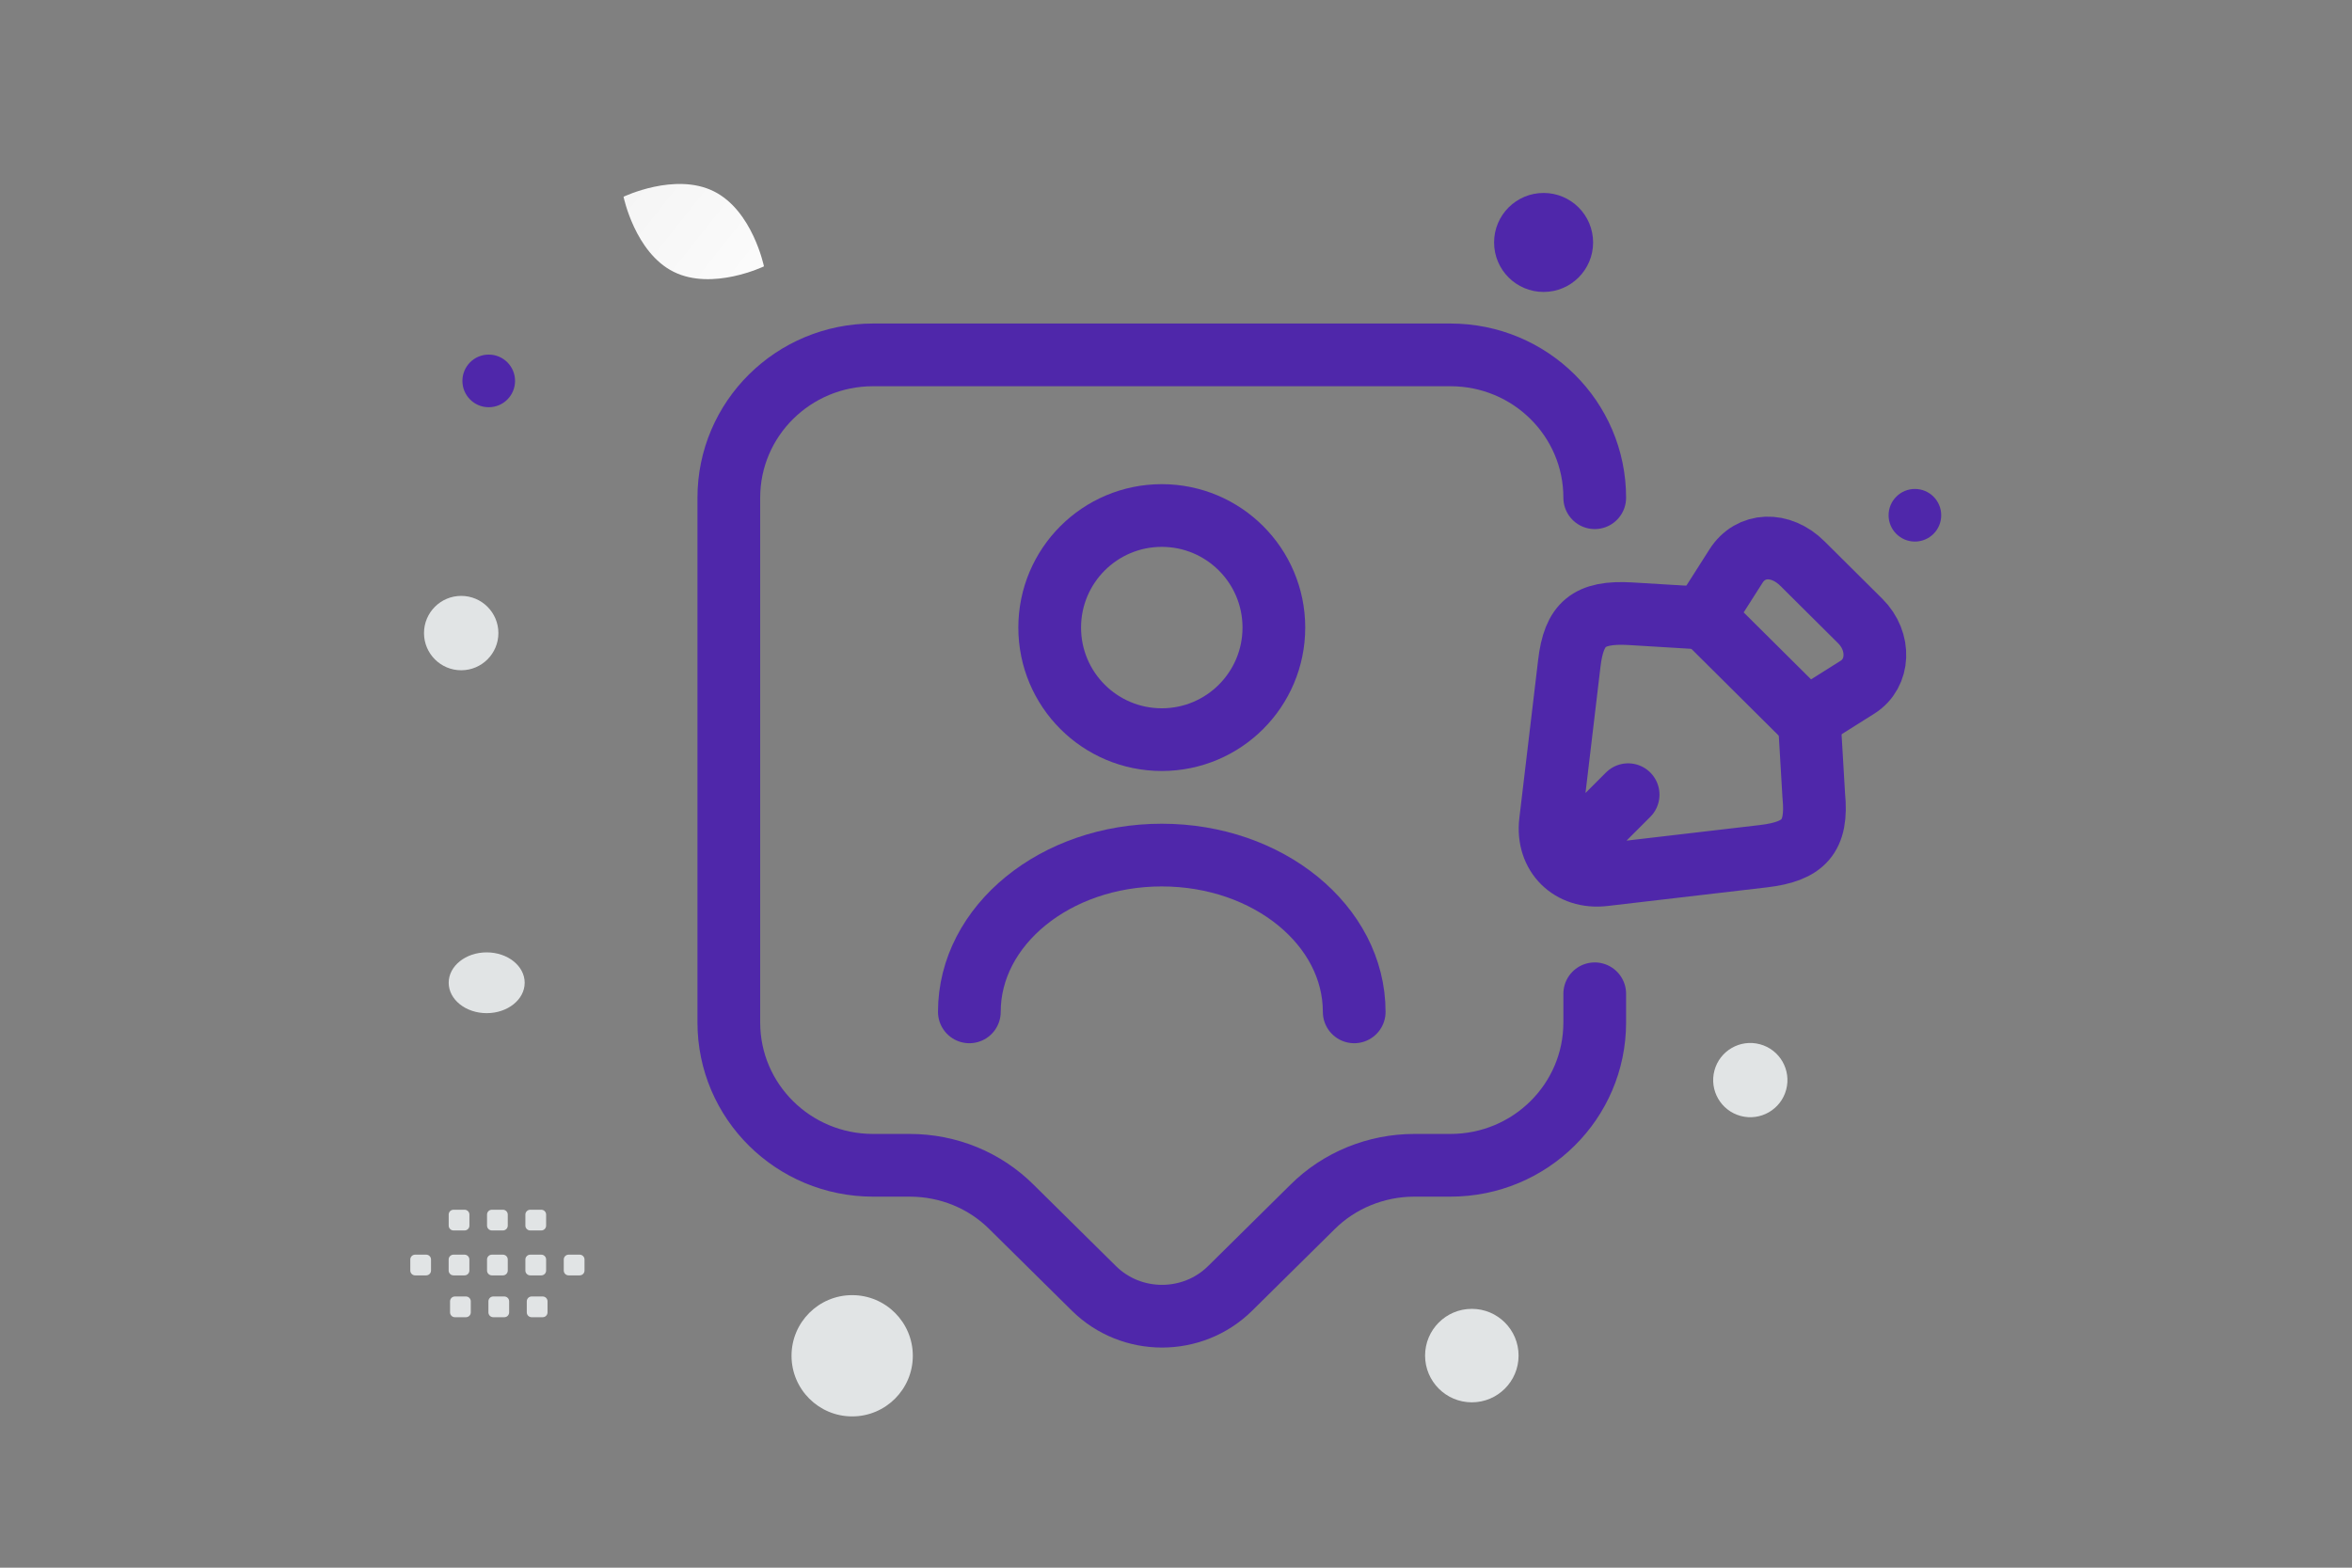 <svg width="900" height="600" viewBox="0 0 900 600" fill="none" xmlns="http://www.w3.org/2000/svg">
<rect x="0" y="0" width="900" height="600" fill="#808080" stroke="none"/>
<g clip-path="url(#clip0_1235_29857)">
<path d="M711.823 237.685L689.712 215.711C681.32 207.371 669.863 207.806 664.244 216.726L651.911 236.089L691.317 275.251L710.801 262.995C719.193 257.701 719.704 245.517 711.823 237.685V237.685Z" stroke="#4F27AA" stroke-width="24" stroke-linecap="round" stroke-linejoin="round"/>
<path d="M652.719 236.638L623.928 234.894C607.884 233.949 602.243 238.818 600.485 254.006L593.306 314.469C591.767 327.186 601.071 336.343 613.818 334.817L674.769 327.695C690.08 325.878 695.648 320.355 694.036 304.44L692.351 275.88M600.847 326.311L623.007 304.151" stroke="#4F27AA" stroke-width="24" stroke-linecap="round" stroke-linejoin="round"/>
<path d="M610.229 190.49C610.229 160.302 585.562 135.82 555.005 135.82H334.111C303.554 135.82 278.887 160.302 278.887 190.49V391.321C278.887 421.51 303.554 445.992 334.111 445.992H348.101C362.827 445.992 376.817 451.698 387.126 462.007L418.604 493.116C432.962 507.29 456.339 507.29 470.697 493.116L502.175 462.007C512.483 451.698 526.657 445.992 541.2 445.992H555.005C585.562 445.992 610.229 421.51 610.229 391.321V380.348" stroke="#4F27AA" stroke-width="24" stroke-linecap="round" stroke-linejoin="round"/>
<path d="M370.927 387.271C370.927 354.136 403.877 327.262 444.558 327.262C485.24 327.262 518.19 354.136 518.19 387.271M444.559 283.082C420.872 283.082 401.669 263.879 401.669 240.191C401.669 216.503 420.872 197.301 444.559 197.301C468.247 197.301 487.45 216.503 487.45 240.191C487.45 263.879 468.247 283.082 444.559 283.082Z" stroke="#4F27AA" stroke-width="24" stroke-linecap="round" stroke-linejoin="round"/>
<path fill-rule="evenodd" clip-rule="evenodd" d="M158.848 480.196H163.082C163.572 480.197 164.042 480.391 164.388 480.738C164.735 481.084 164.929 481.554 164.93 482.044V486.277C164.929 486.767 164.735 487.237 164.388 487.583C164.042 487.93 163.572 488.124 163.082 488.125H158.848C158.358 488.123 157.889 487.928 157.543 487.582C157.197 487.236 157.002 486.767 157 486.277V482.044C156.999 481.801 157.047 481.561 157.14 481.336C157.232 481.112 157.368 480.908 157.54 480.736C157.712 480.564 157.916 480.428 158.14 480.336C158.365 480.243 158.605 480.195 158.848 480.196ZM173.526 480.196H177.76C178.775 480.196 179.608 481.029 179.608 482.044V486.277C179.607 486.767 179.413 487.237 179.066 487.583C178.72 487.93 178.25 488.124 177.76 488.125H173.526C173.037 488.123 172.568 487.928 172.222 487.582C171.876 487.235 171.681 486.766 171.679 486.277V482.044C171.679 481.029 172.511 480.196 173.526 480.196ZM188.215 480.196H192.449C193.464 480.196 194.297 481.029 194.297 482.044V486.277C194.296 486.767 194.102 487.237 193.755 487.583C193.409 487.93 192.939 488.124 192.449 488.125H188.215C187.725 488.123 187.256 487.928 186.91 487.582C186.564 487.236 186.369 486.767 186.367 486.277V482.044C186.366 481.801 186.414 481.561 186.507 481.336C186.599 481.112 186.735 480.908 186.907 480.736C187.079 480.564 187.283 480.428 187.507 480.336C187.732 480.243 187.972 480.195 188.215 480.196ZM202.893 480.196H207.127C208.142 480.196 208.975 481.029 208.975 482.044V486.277C208.974 486.767 208.78 487.237 208.433 487.583C208.087 487.93 207.617 488.124 207.127 488.125H202.893C202.402 488.125 201.932 487.93 201.584 487.584C201.236 487.238 201.039 486.768 201.037 486.277V482.044C201.042 481.554 201.24 481.086 201.587 480.74C201.934 480.395 202.403 480.199 202.893 480.196ZM217.573 480.196H221.807C222.831 480.196 223.664 481.029 223.664 482.044V486.277C223.664 486.52 223.615 486.761 223.522 486.986C223.428 487.21 223.291 487.414 223.119 487.586C222.946 487.758 222.742 487.894 222.517 487.986C222.291 488.079 222.05 488.126 221.807 488.125H217.573C217.084 488.123 216.615 487.928 216.269 487.582C215.923 487.235 215.728 486.766 215.726 486.277V482.044C215.726 481.029 216.558 480.196 217.573 480.196ZM174.065 496.202H178.299C179.314 496.202 180.147 497.035 180.147 498.05V502.292C180.145 502.782 179.95 503.251 179.604 503.597C179.258 503.943 178.789 504.138 178.299 504.14H174.065C173.575 504.14 173.105 503.945 172.759 503.598C172.412 503.252 172.217 502.782 172.217 502.292V498.059C172.216 497.815 172.262 497.574 172.355 497.349C172.447 497.123 172.583 496.918 172.754 496.746C172.926 496.573 173.13 496.436 173.355 496.343C173.58 496.25 173.821 496.202 174.065 496.202ZM188.744 496.202H192.977C193.992 496.202 194.825 497.035 194.825 498.05V502.292C194.823 502.782 194.628 503.251 194.282 503.597C193.936 503.943 193.467 504.138 192.977 504.14H188.744C188.254 504.138 187.785 503.943 187.439 503.597C187.093 503.251 186.898 502.782 186.896 502.292V498.059C186.895 497.815 186.941 497.574 187.034 497.349C187.126 497.123 187.262 496.918 187.433 496.746C187.605 496.573 187.809 496.436 188.034 496.343C188.259 496.25 188.5 496.202 188.744 496.202ZM203.423 496.202H207.657C208.681 496.202 209.514 497.035 209.514 498.05V502.292C209.512 502.783 209.315 503.253 208.967 503.599C208.619 503.946 208.148 504.14 207.657 504.14H203.423C202.933 504.138 202.464 503.943 202.118 503.597C201.772 503.251 201.577 502.782 201.575 502.292V498.059C201.575 497.035 202.408 496.202 203.423 496.202ZM188.215 463H192.449C193.464 463 194.297 463.833 194.297 464.848V469.082C194.296 469.572 194.102 470.042 193.755 470.388C193.409 470.735 192.939 470.929 192.449 470.93H188.215C187.725 470.928 187.256 470.733 186.91 470.387C186.564 470.041 186.369 469.572 186.367 469.082V464.848C186.366 464.605 186.414 464.365 186.507 464.14C186.599 463.916 186.735 463.712 186.907 463.54C187.079 463.368 187.283 463.232 187.507 463.14C187.732 463.047 187.972 462.999 188.215 463ZM173.541 463H177.775C178.79 463 179.623 463.833 179.623 464.848V469.082C179.622 469.572 179.428 470.042 179.081 470.388C178.735 470.735 178.265 470.929 177.775 470.93H173.541C173.051 470.928 172.582 470.733 172.236 470.387C171.89 470.041 171.695 469.572 171.693 469.082V464.848C171.693 464.605 171.74 464.365 171.833 464.14C171.926 463.916 172.062 463.712 172.233 463.54C172.405 463.369 172.609 463.233 172.833 463.14C173.058 463.047 173.298 463 173.541 463ZM202.893 463H207.127C208.142 463 208.975 463.833 208.975 464.848V469.082C208.974 469.572 208.78 470.042 208.433 470.388C208.087 470.735 207.617 470.929 207.127 470.93H202.893C202.402 470.93 201.932 470.735 201.584 470.389C201.236 470.043 201.039 469.573 201.037 469.082V464.848C201.042 464.358 201.24 463.89 201.587 463.544C201.934 463.199 202.403 463.003 202.893 463Z" fill="#E1E4E5"/>
<path d="M257.808 104.047C272.641 111.405 292.329 101.944 292.329 101.944C292.329 101.944 287.953 80.558 273.112 73.21C258.279 65.852 238.599 75.302 238.599 75.302C238.599 75.302 242.975 96.689 257.808 104.047Z" fill="url(#paint0_linear_1235_29857)"/>
<path d="M187.014 135.713C192.577 135.713 197.087 140.223 197.087 145.786C197.087 151.35 192.577 155.859 187.014 155.859C181.451 155.859 176.941 151.35 176.941 145.786C176.941 140.223 181.451 135.713 187.014 135.713Z" fill="#4F27AA"/>
<path d="M590.662 73.848C601.125 73.848 609.607 82.33 609.607 92.793C609.607 103.256 601.125 111.738 590.662 111.738C580.199 111.738 571.717 103.256 571.717 92.793C571.717 82.33 580.199 73.848 590.662 73.848Z" fill="#4F27AA"/>
<path d="M732.744 207.275C738.305 207.275 742.813 202.767 742.813 197.206C742.813 191.645 738.305 187.137 732.744 187.137C727.183 187.137 722.675 191.645 722.675 197.206C722.675 202.767 727.183 207.275 732.744 207.275Z" fill="#4F27AA"/>
<path d="M176.479 256.528C184.339 256.528 190.71 250.157 190.71 242.297C190.71 234.438 184.339 228.066 176.479 228.066C168.619 228.066 162.248 234.438 162.248 242.297C162.248 250.157 168.619 256.528 176.479 256.528Z" fill="#E1E4E5"/>
<path d="M563.2 536.712C573.08 536.712 581.089 528.702 581.089 518.823C581.089 508.943 573.08 500.934 563.2 500.934C553.32 500.934 545.311 508.943 545.311 518.823C545.311 528.702 553.32 536.712 563.2 536.712Z" fill="#E1E4E5"/>
<path d="M656.037 409.709C654.006 417.289 658.504 425.079 666.084 427.11C673.663 429.141 681.454 424.643 683.485 417.064C685.516 409.484 681.018 401.693 673.438 399.663C665.859 397.632 658.068 402.13 656.037 409.709Z" fill="#E1E4E5"/>
<path d="M186.232 387.764C194.262 387.764 200.772 382.556 200.772 376.132C200.772 369.708 194.262 364.5 186.232 364.5C178.202 364.5 171.692 369.708 171.692 376.132C171.692 382.556 178.202 387.764 186.232 387.764Z" fill="#E1E4E5"/>
<path d="M302.879 518.893C302.879 531.71 313.269 542.099 326.085 542.099C338.901 542.099 349.291 531.71 349.291 518.893C349.291 506.077 338.901 495.688 326.085 495.688C313.269 495.688 302.879 506.077 302.879 518.893Z" fill="#E1E4E5"/>
</g>
<defs>
<linearGradient id="paint0_linear_1235_29857" x1="314.769" y1="126.999" x2="192.424" y2="30.224" gradientUnits="userSpaceOnUse">
<stop stop-color="white"/>
<stop offset="1" stop-color="#EEEEEE"/>
</linearGradient>
<clipPath id="clip0_1235_29857">
<rect width="900" height="600" fill="white"/>
</clipPath>
</defs>
</svg>
